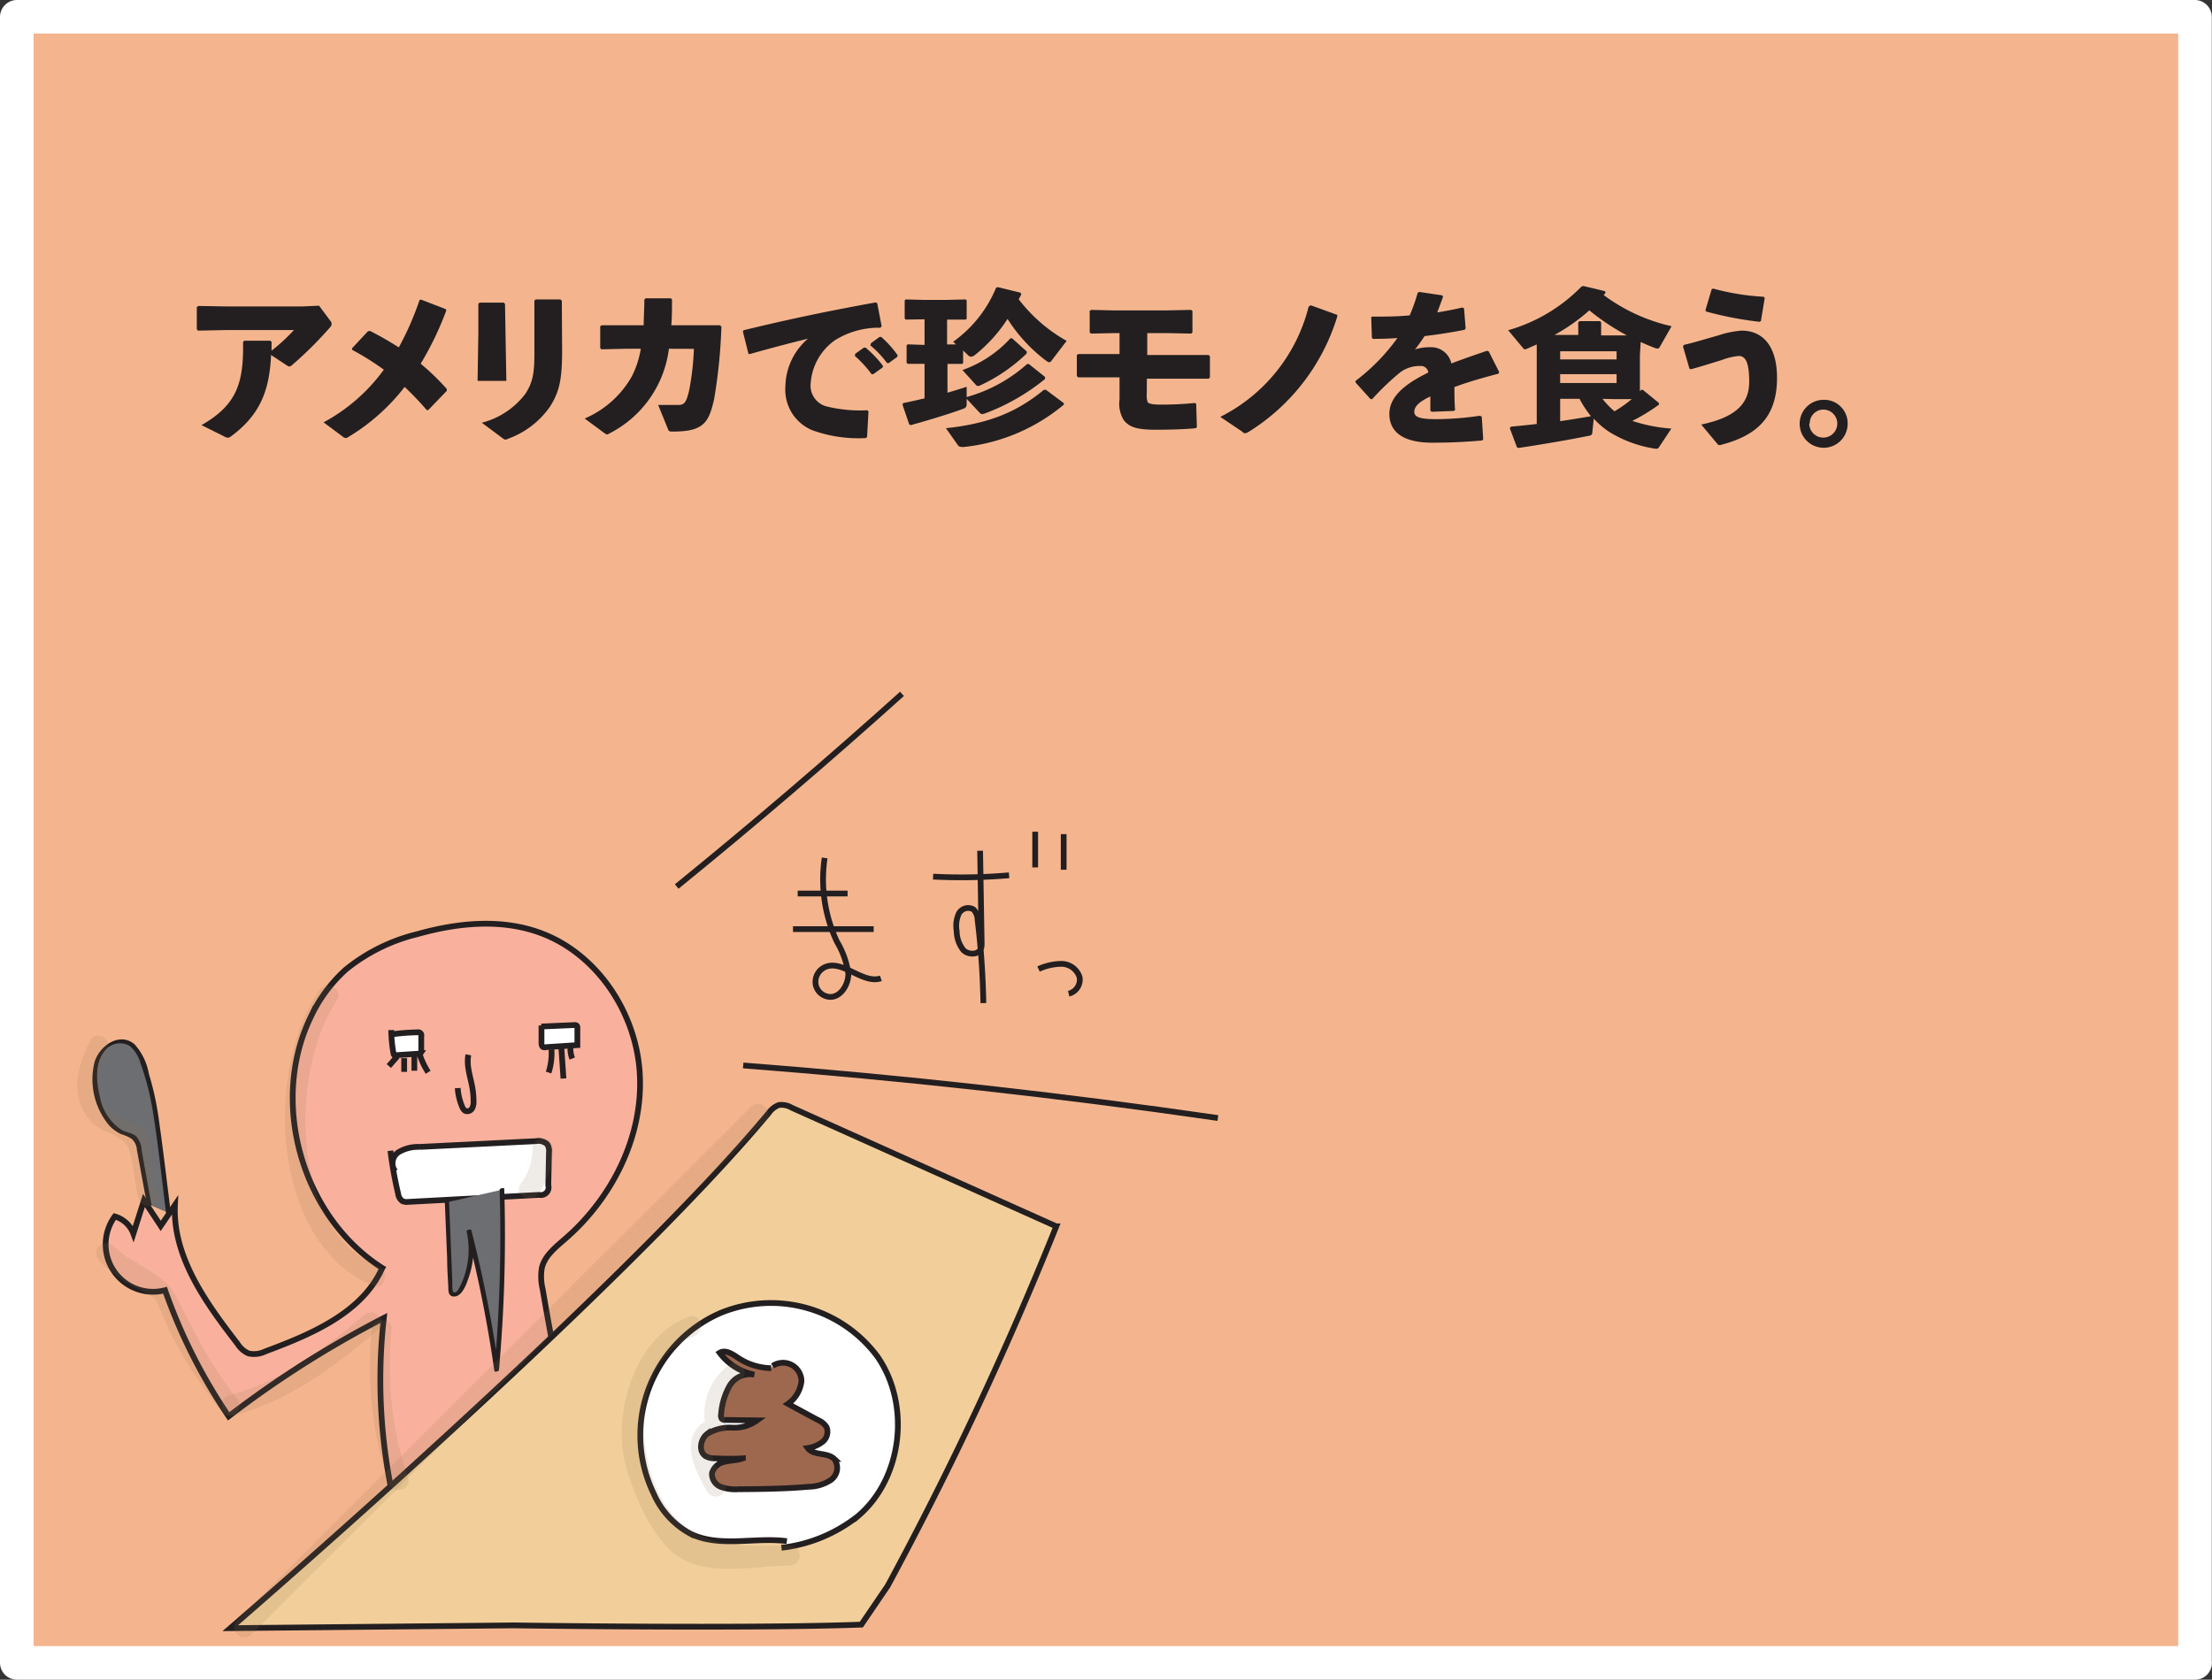 <svg xmlns="http://www.w3.org/2000/svg" viewBox="0 0 230.52 175.07"><rect x="0" y="0" width="230.52" height="175.07" fill="#333333" stroke="none"/><defs><style>.cls-1{fill:#f4b58e;}.cls-2,.cls-6{fill:#fff;}.cls-3{fill:#231f20;}.cls-4{fill:#f9b19d;}.cls-4,.cls-6,.cls-7,.cls-8,.cls-9{stroke:#231f20;stroke-miterlimit:10;stroke-width:0.6px;}.cls-5{fill:#6d6e71;}.cls-7{fill:#f2cf9a;}.cls-8{fill:#9e684f;}.cls-9{fill:none;}.cls-10{opacity:0.14;}.cls-11{fill:#896b4a;}</style></defs><g id="Layer_2" data-name="Layer 2"><g id="Layer_1-2" data-name="Layer 1"><rect class="cls-1" x="1.75" y="1.75" width="227.02" height="171.57"/><path class="cls-2" d="M228.77,171.57H1.75l1.75,1.75V1.75L1.75,3.5h227L227,1.75V173.32a1.75,1.75,0,0,0,3.5,0V1.75A1.77,1.77,0,0,0,228.77,0H1.75A1.77,1.77,0,0,0,0,1.75V173.32a1.77,1.77,0,0,0,1.75,1.75h227A1.75,1.75,0,0,0,228.77,171.57Z"/><path class="cls-3" d="M28.3,35.63c0,.28,0,.65,0,.92a18.78,18.78,0,0,0,2.33-2.15h-7l-3,.06-.12-.14V32l.16-.11,3,.05h7.82l1.76-.08,1.23,1.65a.43.43,0,0,1,.08.24.49.49,0,0,1-.14.34A39.91,39.91,0,0,1,30.5,38c-.28.25-.37.25-.63.07L28.25,37c-.17,3.78-1.18,6.27-4.2,8.5a.49.49,0,0,1-.31.12.84.84,0,0,1-.39-.14L21,44.31c3.67-2.11,4.4-4.36,4.33-8.66l.13-.14h2.7Z"/><path class="cls-3" d="M38.56,34.49a34,34,0,0,1,3,1.72,31,31,0,0,0,2.16-4.93l.14-.06,2.59,1,.06.14a32.68,32.68,0,0,1-2.67,5.55,24.17,24.17,0,0,1,2.72,2.63l0,.2-1.93,2h-.16a30.93,30.93,0,0,0-2.3-2.41,21.22,21.22,0,0,1-5.89,5.23.42.42,0,0,1-.24.09.46.46,0,0,1-.32-.14l-2-1.49A18.69,18.69,0,0,0,40,38.53a28.18,28.18,0,0,0-3.31-2.07V36.3l1.65-1.77Z"/><path class="cls-3" d="M52.68,34.7l.09,5h-3l.08-5V31.66l.14-.12h2.5l.14.14Zm5.9,1.81c0,3-.26,4.3-1.27,5.88A9.06,9.06,0,0,1,53,45.71a1,1,0,0,1-.33.11c-.09,0-.18-.07-.35-.19l-2.11-1.57a8.27,8.27,0,0,0,4.53-3c.84-1.27.95-2.32.95-4.31V31.33l.14-.12h2.58l.14.14Z"/><path class="cls-3" d="M69.71,36.35a11.5,11.5,0,0,1-6.23,8.84.56.56,0,0,1-.21.09c-.09,0-.16-.06-.34-.18l-2-1.48a10.26,10.26,0,0,0,4.92-4.4,9.88,9.88,0,0,0,.93-2.87H65.18l-2.51.06-.12-.14V34l.16-.1,2.45,0h1.92c0-.79.07-1.67.07-2.67l.12-.14h2.64l.12.12c0,1,0,1.88-.07,2.69h2.93l2.16,0,.13.16a55.43,55.43,0,0,1-.76,7.55c-.54,2.32-1,3.37-4.23,3.37-.46,0-.48,0-.6-.31l-1-2.46c.69,0,1.32,0,2,0s.9-.12,1.23-1.53a27.43,27.43,0,0,0,.49-4.32Z"/><path class="cls-3" d="M78,36.88l-.58-2.32.07-.14c4.9-1.19,8.82-2,13.77-2.9l.16.09L91.88,34l-.13.16A8.61,8.61,0,0,0,87,35.47,6,6,0,0,0,84.48,40a2.23,2.23,0,0,0,1.7,2.37,14.69,14.69,0,0,0,4.2.39l.13.12-.15,2.67-.14.11a14.17,14.17,0,0,1-5.55-.81,4.57,4.57,0,0,1-2.82-4.6,6.68,6.68,0,0,1,2.35-4.95c-1.72.42-3.6.91-6.09,1.61Zm11.12,0,.91-.65.17,0A11.34,11.34,0,0,1,92,38.11l0,.18L91,39h-.17a11.58,11.58,0,0,0-1.74-1.9Zm1.65-1.11.89-.65.18,0A11.07,11.07,0,0,1,93.53,37l0,.18-.91.66h-.18A10.21,10.21,0,0,0,90.7,36Z"/><path class="cls-3" d="M94.4,33.31l-.12-.1v-1.9l.1-.1,2,.05h2.16l2.09-.05.11.09v1.93l-.11.08-1.93,0V35.9l.93,0-.3-.28a13,13,0,0,0,4.48-5.64l.19-.05,2.37.58.06.18c-.09.17-.18.35-.27.5a16.41,16.41,0,0,0,5,4.34l-1.44,1.88c-.18.25-.26.35-.37.35a.68.68,0,0,1-.3-.14A16.39,16.39,0,0,1,105,33.24,15.62,15.62,0,0,1,101.6,37a.78.78,0,0,1-.4.18.42.42,0,0,1-.3-.14l-.53-.51v1.31l-.1.09-1.53,0v3c.75-.22,1.44-.43,2-.62l0,1.07a15.72,15.72,0,0,0,6.3-3.44h.18l1.69,1.35v.21a22.17,22.17,0,0,1-6.26,3.59,1.6,1.6,0,0,1-.28.07c-.12,0-.21-.06-.33-.2l-1.3-1.39,0,.5c0,.31-.07.44-.37.54-1.21.46-3.74,1.23-5.46,1.7l-.16-.08-.7-2.06.08-.16c.71-.14,1.46-.31,2.22-.49V37.92l-1.74,0-.13-.1V36l.11-.11,1.76.06V33.28Zm16.46,8.87a19.39,19.39,0,0,1-10.43,4.41c-.27,0-.43,0-.57-.14l-1.28-1.82c4.53-.48,7.43-1.71,10.21-4H109l1.88,1.4ZM107,36.84a17.71,17.71,0,0,1-4.83,3.32.48.48,0,0,1-.25.07.34.34,0,0,1-.25-.15l-1.37-1.51a12.29,12.29,0,0,0,5-3.31h.17L107,36.63Z"/><path class="cls-3" d="M119.51,41a2.21,2.21,0,0,0,.09.91c.07.14.46.26,1.25.26a34.66,34.66,0,0,0,3.69-.17l.12.1.07,2.41-.11.12c-.72.07-2,.16-4.12.16-2,0-2.79-.25-3.39-1a3.28,3.28,0,0,1-.44-2.16v-2.3h-2.11l-2.21,0-.13-.14V37l.16-.1,2.2,0h2.09V34.72H116l-2.32.05-.12-.14V32.4l.16-.1,2.23.05h5.76l2.42-.05.14.12v2.21l-.12.14-2.39-.05h-2.2V37h4l2.39,0,.14.12v2.21l-.12.14-2.3,0h-4.15Z"/><path class="cls-3" d="M136.6,31.82l2.76,1,0,.17a21.54,21.54,0,0,1-9.2,12c-.2.11-.28.16-.39.16s-.17,0-.31-.16l-2.29-1.54a17.65,17.65,0,0,0,9.21-11.5Z"/><path class="cls-3" d="M141.25,39.71a20.73,20.73,0,0,0,4.38-4.48c-.85.07-1.72.09-2.55.09l-.11-.11-.07-2.16L143,33c1.31,0,2.61,0,3.91-.13a18.38,18.38,0,0,0,.83-2.35l.14-.09,2.41.35.1.13c-.21.61-.42,1.14-.61,1.65.87-.14,1.75-.3,2.63-.51l.16.09.17,2.07-.1.16c-1.28.26-2.72.49-4.18.66-.28.42-.67,1-1,1.39a5.1,5.1,0,0,1,1.65-.23,2.15,2.15,0,0,1,2.14,1.69c1.11-.42,2.36-.86,3.73-1.32l.17.07,1.09,2.16-.09.16c-1.77.46-3.28.91-4.58,1.39,0,.68,0,1.54.07,2.39l-.12.1-2.32.09-.14-.11V41.32c-1.07.51-1.67,1-1.67,1.6s.7.76,2.27.77a32.23,32.23,0,0,0,4.58-.36l.18.1.15,2.34-.1.14c-1.67.14-3.15.23-5.2.23-3.55,0-4.48-1.5-4.48-3,0-1.68,1.42-2.86,3.06-3.79.31-.18.66-.35,1-.53a.78.78,0,0,0-.88-.67,3.35,3.35,0,0,0-2,.62A26.74,26.74,0,0,0,143,41.6l-.17,0-1.55-1.72Z"/><path class="cls-3" d="M170.9,37v2.25l0,1.52a.62.62,0,0,0,.14-.14h.16L172.88,42l0,.18a19.93,19.93,0,0,1-2.77,1.69,16.57,16.57,0,0,0,4.07.8l-1.33,2c-.09.13-.28.11-.4.09A12.77,12.77,0,0,1,167.68,45a8.55,8.55,0,0,1-1.59-1.37l-.15,1.44a.32.32,0,0,1-.29.34c-2.09.42-4.66.87-7.4,1.28l-.16-.06-.75-2,.12-.16c.95-.09,1.85-.18,2.69-.28l0-7.18,0-1.11-.95.42a1.06,1.06,0,0,1-.28.09.22.22,0,0,1-.19-.12l-1.56-1.87a17.32,17.32,0,0,0,7.65-4.56l.2-.05,2.24.54.06.17a2.2,2.2,0,0,1-.2.23A18.69,18.69,0,0,0,174.2,34L173,36.11c-.09.14-.12.21-.21.21a.67.67,0,0,1-.19,0c-.55-.2-1.07-.43-1.62-.67Zm-6.43-3.39.12-.14h2.14l.13.12v1.37h1.4l1.29,0a24.07,24.07,0,0,1-3.92-2.61A19.83,19.83,0,0,1,162,34.91l.76,0h1.72Zm-1.88,3v.85h5.88v-.85Zm0,2.39v.92h5.88V39Zm0,2.57v2.33c1.07-.16,2.14-.33,3.21-.52a10.87,10.87,0,0,1-1.19-1.81Zm4.41,0a9,9,0,0,0,1.25,1.3,13.54,13.54,0,0,0,1.8-1.27l-1.79,0Z"/><path class="cls-3" d="M176.06,38.41l-.67-2.3.09-.16c1.21-.28,2.53-.7,3.62-1a10,10,0,0,1,2.39-.49c2.24,0,3.7,1.63,3.7,4.93,0,4.23-2.25,6.06-5.93,7a.29.29,0,0,1-.3-.14l-1.67-2c3.51-.74,5-2.11,5-4.46,0-2-.37-2.69-1.1-2.69a7,7,0,0,0-1.8.44c-.93.28-2,.63-3.19.95Zm1.67-6.08.65-2.19.16-.06a24.83,24.83,0,0,0,5.26.85l.11.12-.4,2.41-.14.08a36.74,36.74,0,0,1-5.57-1.07Z"/><path class="cls-3" d="M192.55,44.15a2.5,2.5,0,1,1-2.5-2.48A2.45,2.45,0,0,1,192.55,44.15Zm-4,0a1.46,1.46,0,1,0,1.45-1.46A1.43,1.43,0,0,0,188.6,44.15Z"/><path class="cls-4" d="M40.09,132.32c-8.52-5.23-12.06-17.24-7.74-26.25a15.53,15.53,0,0,1,3.67-5,18.85,18.85,0,0,1,7.45-3.7C47.56,96.21,52,95.75,56,97.12c6.14,2.09,10.35,8.41,10.68,14.9s-2.89,12.86-7.79,17.11c-1,.87-2.11,1.75-2.42,3a5.56,5.56,0,0,0,.08,2.22q2,11.76,4.86,23.33a1.69,1.69,0,0,1,0,1.38,1.66,1.66,0,0,1-1,.55,48,48,0,0,1-16.78,1.49,1.62,1.62,0,0,1-1.78-1.46A57.7,57.7,0,0,1,40,137.37a106.84,106.84,0,0,0-16.17,10.25,56.89,56.89,0,0,1-6.63-13.14,4.94,4.94,0,0,1-5.24-7.69,2.92,2.92,0,0,1,1.94,1.79L15,125.12l1.75,2.65,1.48-2.17c-.25,5.4,3.22,10.18,6.53,14.47a2.58,2.58,0,0,0,1.15,1,2.68,2.68,0,0,0,1.75-.22c4.89-1.82,10.3-4.11,12.28-8.94"/><path class="cls-5" d="M15.53,125.54l-1.1-5.9a1.78,1.78,0,0,0-.44-1,2.27,2.27,0,0,0-.91-.4c-2-.66-2.93-2.94-3.16-5a5.26,5.26,0,0,1,.54-3.39,2.42,2.42,0,0,1,3-1,3.5,3.5,0,0,1,1.39,2A28.41,28.41,0,0,1,16,115.15c.19,1,.32,2,.45,3l1.05,8.25"/><path class="cls-3" d="M15.77,125.48c-.34-1.85-.68-3.71-1-5.56a2.49,2.49,0,0,0-.56-1.47c-.42-.38-1.07-.42-1.56-.69a5.31,5.31,0,0,1-2.24-3.44c-.36-1.46-.55-3.4.41-4.66a2,2,0,0,1,2.7-.64,3.62,3.62,0,0,1,1.13,1.82,28.21,28.21,0,0,1,1.28,5c.57,3.52.93,7.08,1.38,10.61,0,.23.51.11.48-.13-.42-3.31-.8-6.63-1.28-9.93a30,30,0,0,0-1-4.49A6.18,6.18,0,0,0,14,108.82c-1.61-1.3-3.68.24-4.15,1.9a7.48,7.48,0,0,0,1.51,6.56,4,4,0,0,0,1.29.94,4.39,4.39,0,0,1,1.06.47,1.68,1.68,0,0,1,.56,1.19c.36,1.9.7,3.82,1.06,5.73,0,.22.52.1.48-.13Z"/><path class="cls-6" d="M40.69,119.94a39.85,39.85,0,0,0,.8,4.47,1.11,1.11,0,0,0,.43.77,1.13,1.13,0,0,0,.63.09l13.65-.73a.8.8,0,0,0,.94-1l.07-3.42a1.33,1.33,0,0,0-.17-.84,1.36,1.36,0,0,0-1.2-.34l-12.1.6a4,4,0,0,0-2.19.54,1.38,1.38,0,0,0-.36,2"/><path class="cls-6" d="M56.43,106.88v1.74c0,.19,0,.42.18.52a.62.62,0,0,0,.33,0l3.23-.21,0-1.81a.32.32,0,0,0-.06-.22.32.32,0,0,0-.24-.06l-3.46.15"/><path class="cls-4" d="M57.47,109.38a6.53,6.53,0,0,1-.3,2.41"/><path class="cls-4" d="M58.5,109.18l.22,3.23"/><path class="cls-4" d="M59.45,109.18a2.66,2.66,0,0,0,.19,1.15"/><path class="cls-6" d="M40.77,107.36a14.54,14.54,0,0,0,.24,2.46.3.3,0,0,0,.08.16.23.23,0,0,0,.16,0l2.42-.16c.06,0,.13,0,.17-.06a.26.26,0,0,0,.06-.19V108a.32.32,0,0,0-.39-.4,20.35,20.35,0,0,0-2.81.23"/><path class="cls-4" d="M41.4,110.11l-.88,1"/><path class="cls-4" d="M42.12,110.29v1.43"/><path class="cls-4" d="M43.18,110v1.6"/><path class="cls-4" d="M43.77,110a8.17,8.17,0,0,0,.85,1.76"/><path class="cls-4" d="M48.81,109.94c-.24,1.21.27,2.42.45,3.64a7.85,7.85,0,0,1,.09,1.19,1.5,1.5,0,0,1-.12.7.59.59,0,0,1-.58.35c-.28,0-.44-.33-.54-.59a6,6,0,0,1-.41-1.82"/><path class="cls-5" d="M46.6,125.31l.37,9.12a.68.68,0,0,0,.14.46c.27.25.68-.09.86-.4a8.52,8.52,0,0,0,.91-6.21,132.65,132.65,0,0,1,2.88,14.52A156.07,156.07,0,0,0,52.31,124"/><path class="cls-3" d="M46.36,125.38l.24,5.83c0,1,.07,1.95.12,2.92,0,.42,0,.93.5,1,1,.1,1.46-1.5,1.69-2.18a8.9,8.9,0,0,0,.21-4.72l-.49.13a135.57,135.57,0,0,1,2.89,14.52c0,.17.47.06.48-.09a158.64,158.64,0,0,0,.55-18.88c0-.16-.49-.07-.48.13a159.66,159.66,0,0,1-.55,18.81l.48-.1a135.53,135.53,0,0,0-2.88-14.52c0-.17-.53-.05-.49.13a8.67,8.67,0,0,1,0,3.76,8.33,8.33,0,0,1-.63,1.84c-.09.17-.42,1-.8.67a3.93,3.93,0,0,1-.06-1l-.34-8.39c0-.17-.49-.07-.48.13Z"/><path class="cls-7" d="M89.76,169.33c-11.73.44-36.21.08-36.21.08L24,169.7S64.48,134.81,80.12,116a2.22,2.22,0,0,1,1.07-.83,2.12,2.12,0,0,1,1.31.28l27.58,12.37a363.9,363.9,0,0,1-17.57,37.47Z"/><path class="cls-6" d="M82,160.63c-3.36-.44-7,.71-10.06-.78a8.7,8.7,0,0,1-3.83-4.2,13.91,13.91,0,0,1,7-18.81,13.82,13.82,0,0,1,16.33,4.55c3.48,5,2.62,12.66-2,16.61a15.73,15.73,0,0,1-8,3.32"/><path class="cls-8" d="M80.52,142.37a1.92,1.92,0,0,1,3,1.6,3.35,3.35,0,0,1-1.4,2.35L85.23,148a2,2,0,0,1,.91.75,1.33,1.33,0,0,1-.41,1.52,3.27,3.27,0,0,1-1.55.66c.61.82,2,.41,2.76,1.13a1.56,1.56,0,0,1-.33,2.18,4.28,4.28,0,0,1-2.34.72c-2.45.22-4.91.24-7.37.26a4.33,4.33,0,0,1-1.79-.25,1.44,1.44,0,0,1-.91-1.42,1.65,1.65,0,0,1,1.34-1.19c.62-.16,1.28-.14,1.88-.36a24.86,24.86,0,0,1-2.86,0,2,2,0,0,1-1-.21c-.79-.48-.59-1.78.14-2.34a4.51,4.51,0,0,1,2.62-.65,4,4,0,0,0,2.58-.76L75.63,148a.53.53,0,0,1-.41-.12.58.58,0,0,1-.07-.47,7,7,0,0,1,.86-2.93,2.46,2.46,0,0,1,2.61-1.2A6,6,0,0,1,75,141c.61-.37,1.35.14,1.94.54a6.44,6.44,0,0,0,3.43,1.06"/><path class="cls-9" d="M70.52,92.4q12-9.75,23.48-20.08"/><path class="cls-9" d="M77.45,111.05q24.81,1.9,49.47,5.48"/><path class="cls-9" d="M83.13,93.13h5.2"/><path class="cls-9" d="M82.64,96.84h8.41"/><path class="cls-9" d="M85.94,89.42a15.33,15.33,0,0,0,1.28,8.73,9,9,0,0,1,1.19,3.34c0,1.2-.86,2.52-2,2.41A1.6,1.6,0,0,1,85,102.59a1.69,1.69,0,0,1,.86-1.73c1.84-1,4,1.76,5.94,1.11"/><path class="cls-9" d="M97.24,91.37a58.15,58.15,0,0,0,7.92-.14"/><path class="cls-9" d="M102.14,88.67l.16,9.58a1.73,1.73,0,0,1-.06.6c-.25.69-1.32.7-1.84.18a3.23,3.23,0,0,1-.7-2,3.07,3.07,0,0,1,.21-1.78,1.1,1.1,0,0,1,1.54-.46,1.6,1.6,0,0,1,.43,1.09,83.6,83.6,0,0,1,.6,8.67"/><path class="cls-9" d="M107.88,86.69v3.72"/><path class="cls-9" d="M110.85,86.94v3.71"/><path class="cls-9" d="M108.23,101a5.88,5.88,0,0,1,2.42-.54,2,2,0,0,1,1.86,1.4,1.51,1.51,0,0,1-1.14,1.71"/><g class="cls-10"><path class="cls-11" d="M33.29,103.18c-5.76,8.37-5.1,26.39,5.59,30.83,1.25.51,1.79-1.52.56-2-9.41-3.91-9.14-20.75-4.34-27.74.77-1.12-1.05-2.17-1.81-1.06Z"/></g><g class="cls-10"><path class="cls-11" d="M38.74,138.58a38.2,38.2,0,0,0,1.77,16c.42,1.27,2.45.73,2-.56a36.71,36.71,0,0,1-1.7-15.43c.13-1.34-2-1.33-2.1,0Z"/></g><g class="cls-10"><path class="cls-11" d="M55.51,119.71a6.18,6.18,0,0,1-1.24,3.68c-.8,1.1,1,2.15,1.81,1.06a8.05,8.05,0,0,0,1.53-4.74,1.05,1.05,0,0,0-2.1,0Z"/></g><g class="cls-10"><path class="cls-11" d="M24.28,147.54c5.87-1.5,10.62-5.12,15.17-9,1-.87-.46-2.35-1.49-1.48-4.27,3.62-8.72,7-14.24,8.42a1.05,1.05,0,0,0,.56,2Z"/></g><g class="cls-10"><path class="cls-11" d="M9.39,108.48c-1.42,2.86-2.19,5.82.14,8.45.93,1,2.56,1.24,3.41,2.1,1.11,1.13.93,4.39,1.56,6,.48,1.25,2.51.7,2-.56-.68-1.75-.52-3.42-.8-5.22a2.09,2.09,0,0,0-.68-1.59A4.6,4.6,0,0,0,13.5,117c-3.62-1.51-3.9-4.24-2.29-7.47.6-1.21-1.21-2.27-1.82-1.06Z"/></g><g class="cls-10"><path class="cls-11" d="M10.24,131.33A17.13,17.13,0,0,0,14,134.18a7.29,7.29,0,0,1,2.22,1.27c.12.16,1,2.24,1.12,2.58a44,44,0,0,0,5.89,9.24c.86,1,2.34-.45,1.49-1.49-2.72-3.33-4.42-6.86-6.36-10.65-1.32-2.56-4.52-3.26-6.58-5.28-1-.95-2.45.53-1.49,1.48Z"/></g><g class="cls-10"><path class="cls-11" d="M76.1,142.18a6.33,6.33,0,0,0-2.48,6.8l.48-1.18c-3.55,1.7-1.85,5.11-.41,7.66a1.05,1.05,0,0,0,1.82-1.06c-.79-1.39-2.44-3.78-.35-4.79a1.06,1.06,0,0,0,.48-1.18A4.17,4.17,0,0,1,77.16,144c1.06-.81,0-2.63-1.06-1.81Z"/></g><g class="cls-10"><path class="cls-11" d="M71.79,137.24c-5.7,2.1-8.08,10.21-6.54,15.68.85,3,2.58,7,5,9,3.07,2.53,8.36,1.3,12.05,1.25a1.05,1.05,0,0,0,0-2.1c-5.85.07-10.69.51-13.66-5.48-2.32-4.67-2.67-14,3.72-16.33,1.25-.47.71-2.5-.56-2Z"/></g><g class="cls-10"><path class="cls-11" d="M78.27,115.34,24.73,168.86a1.05,1.05,0,0,0,1.49,1.48l53.54-53.52c1-.95-.53-2.44-1.49-1.48Z"/></g></g></g></svg>
